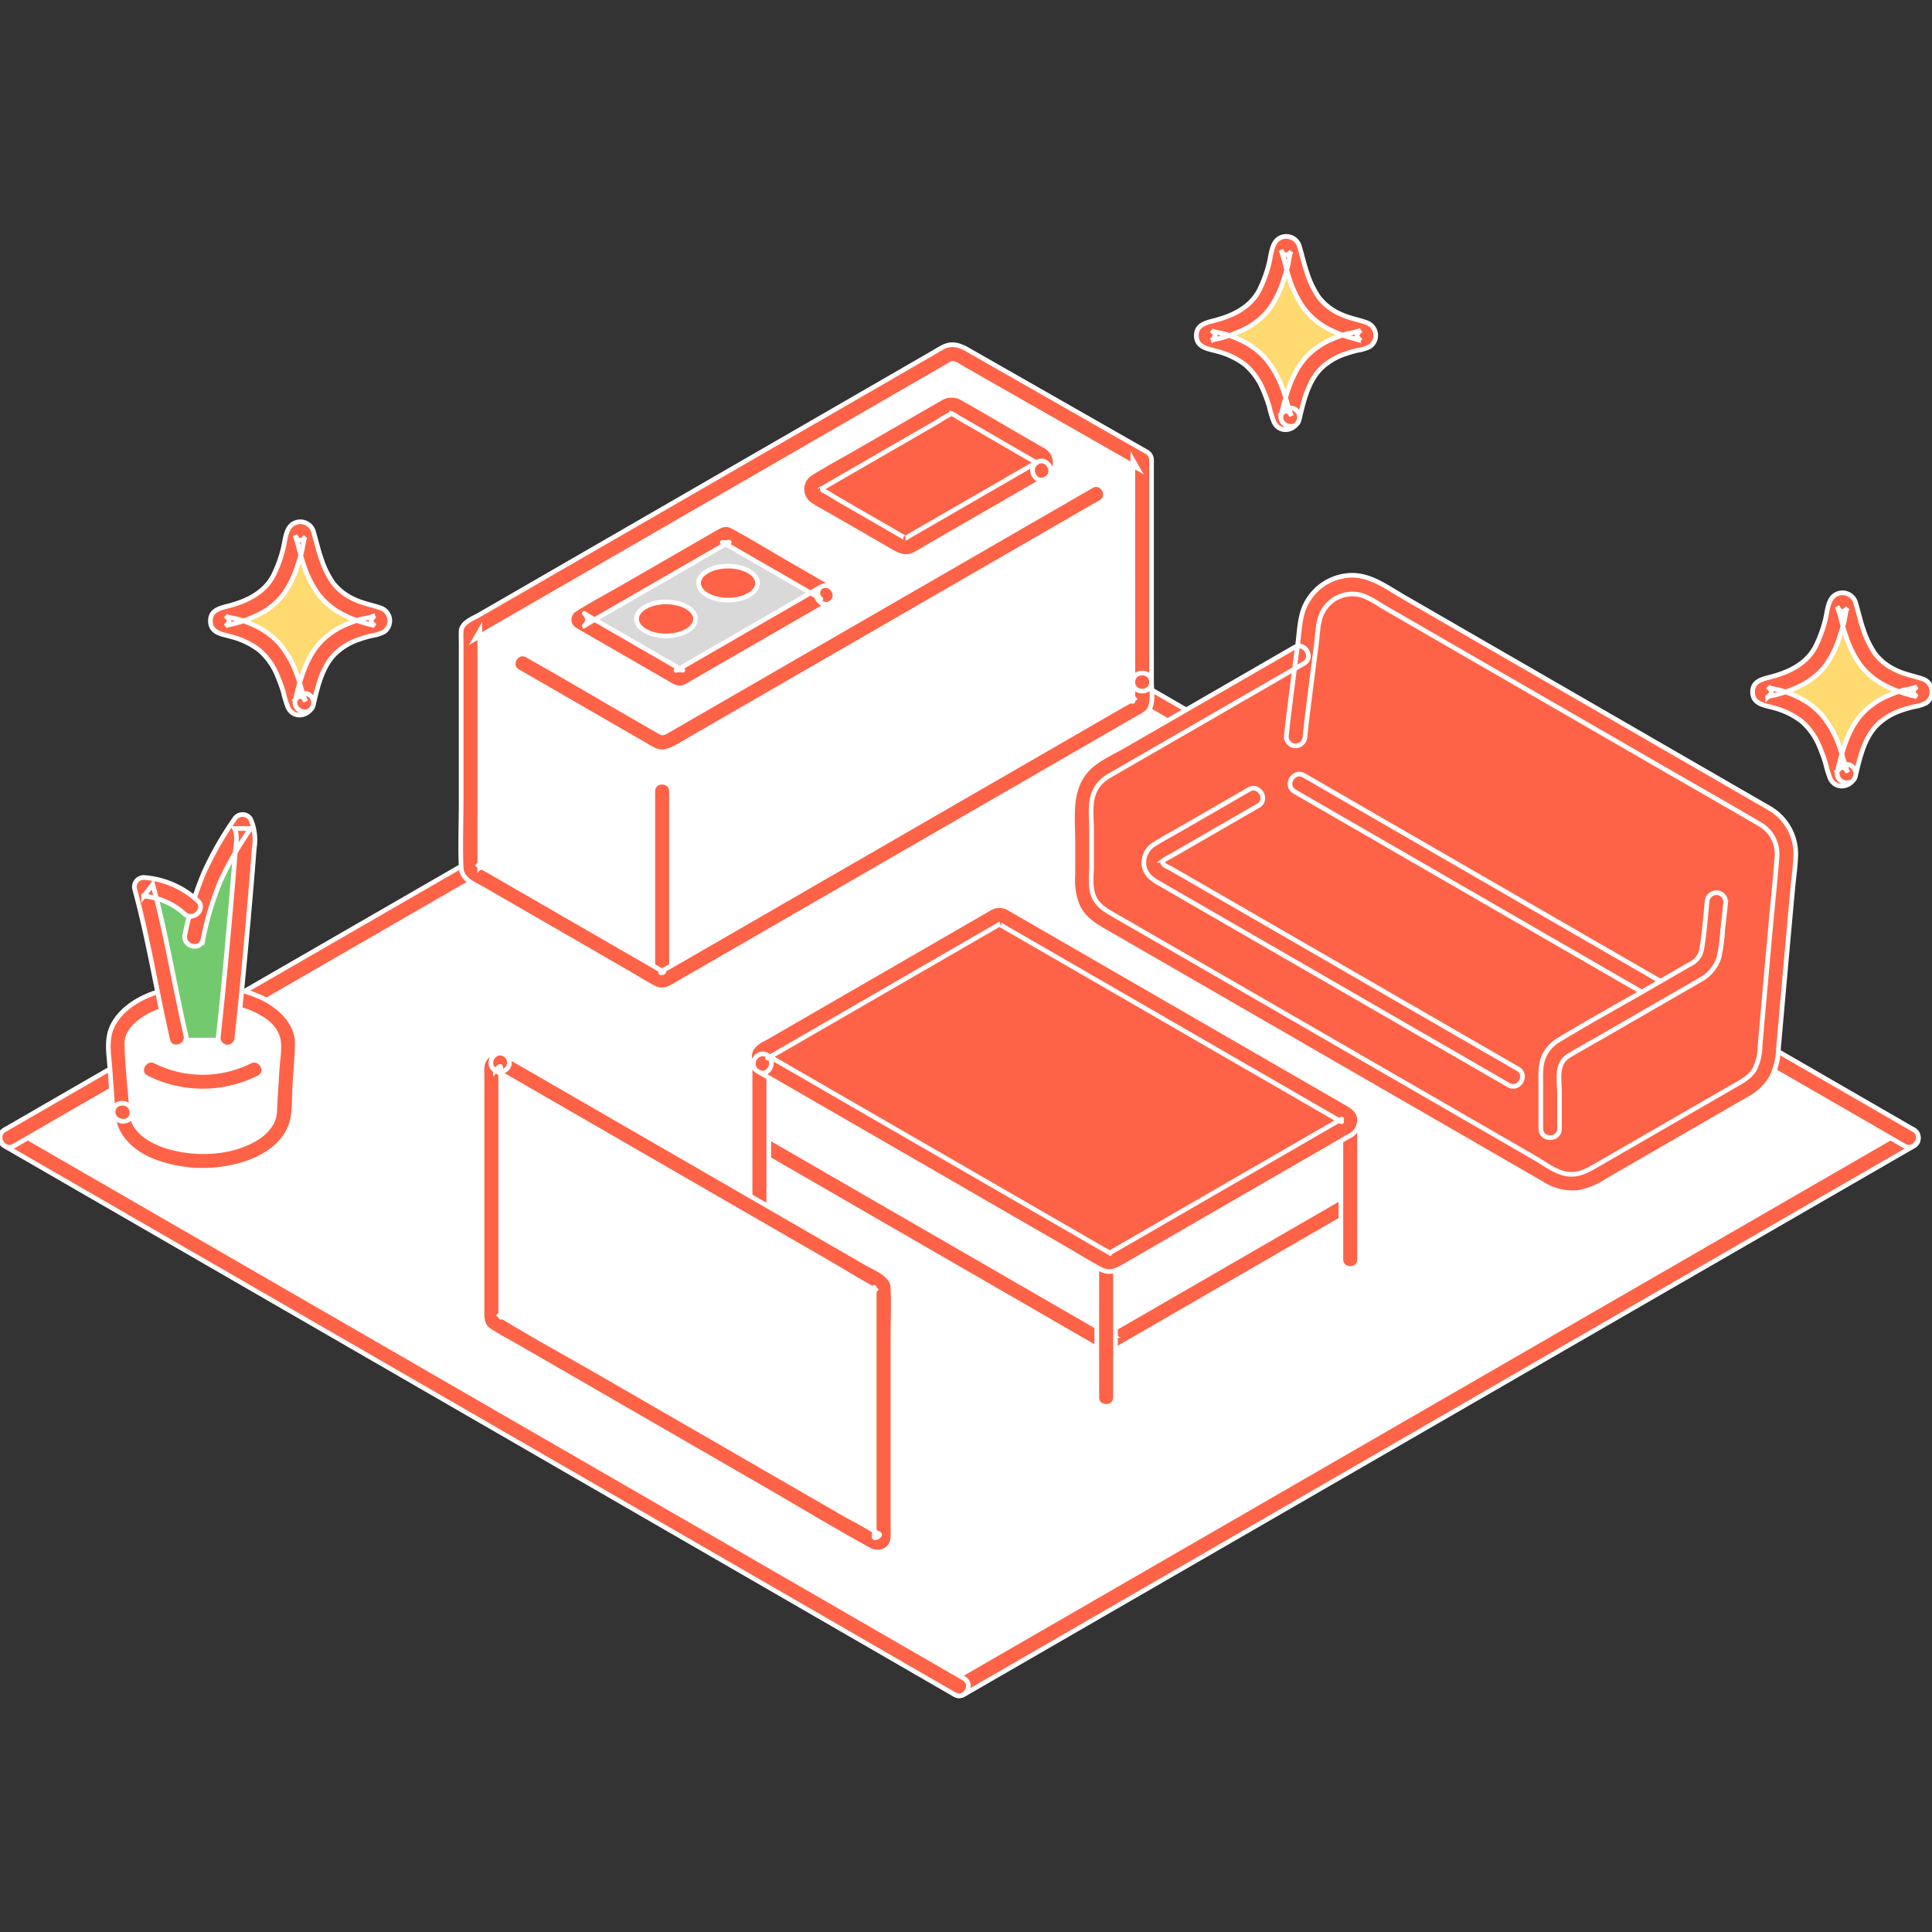<!DOCTYPE svg PUBLIC "-//W3C//DTD SVG 1.1//EN" "http://www.w3.org/Graphics/SVG/1.1/DTD/svg11.dtd">

<!-- Uploaded to: SVG Repo, www.svgrepo.com, Transformed by: SVG Repo Mixer Tools -->
<svg width="1000px" height="1000px" viewBox="0 -50.58 413.696 413.696" xmlns="http://www.w3.org/2000/svg" fill="#ffffff" stroke="#ffffff">

<rect x="0" y="-50.58" width="413.696" height="413.696" fill="#333333" stroke="none"/>

<g id="SVGRepo_bgCarrier" stroke-width="0"/>

<g id="SVGRepo_tracerCarrier" stroke-linecap="round" stroke-linejoin="round"/>

<g id="SVGRepo_iconCarrier">

<defs>

<style>.a{fill:#ffffff;}.b{fill:#fe6347;}.c{fill:#73ca6e;}.d{fill:#d9d9d9;}.e{fill:#fe6347;}.f{fill:#fe6347;}.g{fill:#ffda71;}</style>

</defs>

<path class="a" d="M205.38,75.665c-72.54,41.87-141.29,81.55-203.4,117.41,63.48,36.65,142.4,82.22,203.41,117.46,61.02-35.25,140.01-80.85,203.41-117.46C346.682,157.206,277.945,117.538,205.38,75.665Z"/>

<path class="b" d="M206.4,312.262l37.549-21.688,40.161-23.192,41.273-23.831,40.887-23.608L405.1,197.524l4.713-2.722c2.229-1.287.217-4.745-2.019-3.454q-19.335,11.166-38.67,22.329L328.381,237.2,287.075,261.05q-20.189,11.656-40.376,23.316-18.888,10.908-37.777,21.819l-4.542,2.623c-2.228,1.288-.216,4.745,2.019,3.454Z"/>

<path class="b" d="M204.37,77.392q41.665,24.042,83.329,48.087,39.209,22.629,78.416,45.262,20.838,12.03,41.675,24.061c2.234,1.29,4.25-2.165,2.019-3.454q-37.931-21.9-75.866-43.8-40.262-23.24-80.527-46.475L206.389,73.938c-2.233-1.289-4.25,2.167-2.019,3.454Z"/>

<path class="b" d="M.97,194.8Q20.359,206,39.746,217.19l40.629,23.459,41.18,23.779,40.439,23.353,37.837,21.853,4.549,2.628c2.234,1.29,4.25-2.165,2.019-3.454L168.79,287.086l-40.032-23.118L87.614,240.209,46.645,216.554,7.717,194.078l-4.728-2.73C.756,190.059-1.261,193.514.97,194.8Z"/>

<path class="b" d="M2.989,194.8q37.929-21.9,75.861-43.793,40.26-23.241,80.522-46.479l47.017-27.138c2.229-1.286.217-4.744-2.019-3.454l-83.315,48.09q-39.207,22.63-78.414,45.263L.97,191.348c-2.228,1.287-.216,4.745,2.019,3.454Z"/>

<path class="a" d="M26.223,187.586,25.151,172.9c0-5.822,8.175-10.542,18.259-10.542s18.259,4.72,18.259,10.542L60.8,187.412c0,5.822-7.307,10.541-17.391,10.541S26.223,193.408,26.223,187.586Z"/>

<path class="b" d="M28.223,187.586c-.354-4.852-.935-9.739-1.065-14.6-.088-3.262,3.525-5.629,6.327-6.8A27.118,27.118,0,0,1,49.8,165.069c3.51.828,8.66,2.765,9.7,6.652.507,1.89-.034,4.549-.157,6.6-.173,2.89-.364,5.779-.518,8.669a6.21,6.21,0,0,1-.593,2.747,9.493,9.493,0,0,1-3.9,3.725c-5.009,2.83-11.653,3.126-17.155,1.808-3.845-.92-8.882-3.318-8.958-7.681-.045-2.571-4.045-2.579-4,0,.085,4.891,3.832,8.426,8.076,10.253a29.723,29.723,0,0,0,18.434,1.26c4.738-1.165,9.822-3.885,11.563-8.739.885-2.469.667-5.661.822-8.248.181-3.018.478-6.054.543-9.078.1-4.466-3.5-7.909-7.207-9.791a30.523,30.523,0,0,0-18.562-2.417c-5,.822-10.744,3.053-13.47,7.62-1.818,3.046-1.13,6.383-.886,9.718l.687,9.422C24.409,190.138,28.411,190.159,28.223,187.586Z"/>

<path class="c" d="M37.87,171.631c-1.962-8.456-4.61-23.26-7.1-32.324a16.638,16.638,0,0,1,11.844,6.18c2-7.6,4.513-12.51,9.327-19.67.768,1.313.675,3.147.544,4.832-.934,12.05-2.437,28.948-3.757,40.982"/>

<path class="b" d="M43.449,150.632a64.911,64.911,0,0,1,3.763-12.547,73.62,73.62,0,0,1,6.452-11.259H50.211c.771,1.5.284,3.655.158,5.263q-.21,2.67-.431,5.339-.479,5.8-1,11.591c-.675,7.543-1.391,15.083-2.215,22.612a2.013,2.013,0,0,0,2,2,2.047,2.047,0,0,0,2-2c.855-7.811,1.594-15.635,2.291-23.461q.531-5.958,1.02-11.921.215-2.622.419-5.244a11.157,11.157,0,0,0-.79-6.2,2.021,2.021,0,0,0-3.453,0,72.518,72.518,0,0,0-6.587,11.567,70.284,70.284,0,0,0-4.032,13.194c-.539,2.51,3.316,3.583,3.857,1.064Z"/>

<path class="b" d="M53.471,176.7a22.622,22.622,0,0,1-20.123,0c-2.272-1.208-4.295,2.243-2.019,3.454a26.784,26.784,0,0,0,24.16,0c2.274-1.209.256-4.663-2.018-3.454Z"/>

<path class="b" d="M39.8,171.1c-2.483-10.746-4.193-21.678-7.1-32.324l-1.929,2.532a14.569,14.569,0,0,1,8.713,3.786c1.912,1.714,4.75-1.106,2.828-2.828a19.008,19.008,0,0,0-11.541-4.958,2.016,2.016,0,0,0-1.928,2.532c2.911,10.646,4.621,21.578,7.1,32.323.579,2.507,4.437,1.446,3.857-1.063Z"/>

<path class="a" d="M244.575,95.473c0-12.321,0-47.547,0-47.547l-39.4-22.481a2.229,2.229,0,0,0-2.221.006L100.746,84.467v50.851a1.108,1.108,0,0,0,.554.963l39.933,23.055a1.1,1.1,0,0,0,1.107,0L244.022,100.63a1.108,1.108,0,0,0,.553-.964Z"/>

<path class="d" d="M176.812,76.812,145.743,94.75a.483.483,0,0,1-.485,0L124.075,82.52a.485.485,0,0,1,0-.841l31.069-17.937a.483.483,0,0,1,.485,0l21.183,12.23A.484.484,0,0,1,176.812,76.812Z"/>

<path class="e" d="M223.008,50.142,195.1,66.26a2.43,2.43,0,0,1-2.427,0l-18.03-10.409a1.943,1.943,0,0,1,0-3.364L202.551,36.37a2.427,2.427,0,0,1,2.428,0l18.029,10.409A1.941,1.941,0,0,1,223.008,50.142Z"/>

<path class="b" d="M139.786,118.842v40.643c0,2.574,4,2.578,4,0V118.842c0-2.574-4-2.578-4,0Z"/>

<path class="b" d="M246.575,95.473q0-21.493,0-42.986,0-2.28,0-4.561a2.006,2.006,0,0,0-.991-1.726l-38.35-21.884c-1.742-.994-3.442-1.573-5.4-.525-.808.432-1.592.919-2.385,1.377l-12.656,7.308-42.97,24.81L102.578,81.1c-1.412.815-3.736,1.628-3.832,3.461-.048.928,0,1.873,0,2.8v33.393c0,4.8-.2,9.645,0,14.44.108,2.565,2.773,3.521,4.706,4.637l8.809,5.086L133.6,157.24c2.11,1.218,4.194,2.507,6.34,3.66s3.7-.007,5.5-1.045l29.609-17.094L216.6,118.774,244,102.953a7.863,7.863,0,0,0,1.67-1.088c1.464-1.464.907-4.562.907-6.392,0-2.574-4-2.578-4,0v3.2a5.918,5.918,0,0,0,0,.765c.049.361-.119.094-.048,0l.718-.718a24.191,24.191,0,0,1-2.7,1.6l-4.341,2.506-12.858,7.424-35.292,20.376L154.7,149.892,144.2,155.95l-1.573.908a4.957,4.957,0,0,0-1.134.655c-.31.349.716.175.613.019-.06-.09-.305-.176-.394-.227l-1.024-.592-2.888-1.667-33.762-19.492a17.748,17.748,0,0,1-1.964-1.178l.718.717c.073.1-.1.355-.049-.025a6.312,6.312,0,0,0,0-.8v-49.8l-.99,1.726L131.6,68.962l36.8-21.248,28.578-16.5,6.451-3.724c.361-.209.487-.345.873-.242a6.112,6.112,0,0,1,1.193.682l2.273,1.3,32.785,18.709,3.013,1.719-.99-1.727q-.024,18.3,0,36.608V95.473C242.575,98.046,246.575,98.051,246.575,95.473Z"/>

<path class="b" d="M233.721,53.478l-31.48,18.177-33.262,19.2-23.4,13.513-3.01,1.738c-.721.417-.818.294-1.5-.1l-8.347-4.819c-6.478-3.741-12.91-7.576-19.44-11.225-.135-.075-.268-.154-.4-.232-2.234-1.289-4.25,2.166-2.019,3.454l17.352,10.019,9.766,5.639c.594.343,1.179.717,1.787,1.032,2.089,1.083,3.817.26,5.63-.787l21.144-12.208,32.824-18.952,32.917-19.006,3.458-2c2.229-1.287.217-4.744-2.019-3.454Z"/>

<path class="b" d="M222,48.415,201.464,60.273l-5.248,3.03-1.631.941c-.171.1-.519.4-.723.418.108-.009-.3-.2-.439-.276l-1.851-1.069-6.249-3.607-6.448-3.723a31.537,31.537,0,0,0-3.214-1.856c-.054-.023,0,.08-.013.083.049-.014.088-.061.136-.079a7.007,7.007,0,0,0,1.027-.592l4.507-2.6,13.273-7.664,5.742-3.315c1.052-.608,2.1-1.358,3.215-1.857.266-.119.174-.119.247-.108a4.744,4.744,0,0,1,1.207.7l5.511,3.181c3.72,2.148,7.421,4.336,11.164,6.446a3.37,3.37,0,0,0,.308.178c.07.03-.009-.067.014-.083-2.111,1.446-.112,4.914,2.019,3.454a4,4,0,0,0,1.215-5.689,5.17,5.17,0,0,0-1.75-1.437l-5.121-2.956c-4.075-2.353-8.12-4.769-12.229-7.061a4.576,4.576,0,0,0-4.818.048L197.3,37.09l-13.95,8.055c-3.185,1.839-6.439,3.595-9.571,5.526a4,4,0,0,0-.1,6.937c1.285.816,2.649,1.529,3.967,2.29L190.8,67.489c1.659.958,3.234,1.593,5.142.593,1.055-.553,2.072-1.2,3.1-1.792l24.377-14.075.6-.346C226.246,50.582,224.234,47.124,222,48.415Z"/>

<path class="b" d="M175.8,75.086,148.581,90.8,145.8,92.408l-.788.455c-.218.126-.452.133-.042.024h1.063c.514.137-.118-.068-.343-.2l-1.5-.867-5.005-2.889-11.449-6.61-1.907-1.1a5.967,5.967,0,0,0-.537-.309c-.2-.089-.25-.261.018.01l.514.883-.06-.237v1.064l.06-.237-.514.883c-.268.27-.22.1-.009,0a6.6,6.6,0,0,0,.61-.352l2.244-1.3,7.374-4.258,16.781-9.688,2.781-1.606.788-.455c.218-.126.452-.134.042-.024h-1.063c-.514-.137.118.067.343.2l1.5.867,5.005,2.889,11.449,6.61,1.908,1.1a5.816,5.816,0,0,0,.536.309c.2.088.251.261-.018-.01l-.514-.883.06.237V75.86l-.06.237.514-.883-.182.184c-1.813,1.832,1.014,4.662,2.828,2.829a2.542,2.542,0,0,0-.586-4.087c-.511-.321-1.049-.606-1.572-.908l-6.69-3.862c-4.163-2.4-8.273-4.952-12.511-7.223-1.374-.737-2.441-.3-3.634.388L148.447,65.3,133.3,74.042c-3.354,1.937-6.826,3.751-10.095,5.829a2.53,2.53,0,0,0-.728,3.88,5.361,5.361,0,0,0,1.328.924l5.734,3.311,13.737,7.931c1.239.715,2.342,1.169,3.752.4,1.281-.7,2.531-1.461,3.794-2.19L177.21,78.892l.612-.353C180.05,77.253,178.038,73.8,175.8,75.086Z"/>

<ellipse class="b" cx="155.898" cy="74.283" rx="6.311" ry="3.644"/>

<ellipse class="b" cx="142.618" cy="81.95" rx="6.311" ry="3.644"/>

<path class="e" d="M354.563,193.906l-13.418,7.746a9.1,9.1,0,0,1-9.1-.008c-33.15-19.146-63.183-36.479-96.22-55.547a8.166,8.166,0,0,1-4.091-7.068c0-4.036,0-10.276,0-17.161a9.159,9.159,0,0,1,4.576-7.931l41.87-24.168,1.489-.818c.276-2.135.558-4.3.835-6.409a9.119,9.119,0,0,1,13.6-6.712c15.6,9.014,39.01,22.527,39.01,22.527l44.851,25.895a9.12,9.12,0,0,1,4.526,8.739c-1.331,14.41-3.034,33.723-3.8,42.519a9.058,9.058,0,0,1-4.5,7.065Z"/>

<path class="b" d="M277.188,118.91q30.159,17.418,60.321,34.834,8.441,4.874,16.883,9.744c2.233,1.289,4.25-2.166,2.019-3.453q-29.925-17.268-59.841-34.551l-17.363-10.028c-2.234-1.29-4.25,2.166-2.019,3.454Z"/>

<path class="b" d="M267.424,118.493,253.2,126.7c-1.96,1.132-3.964,2.209-5.888,3.4a4.6,4.6,0,0,0-2.255,5.055c.523,2.018,2.206,2.858,3.854,3.81L295.9,166.1l27.124,15.661c2.233,1.289,4.25-2.166,2.018-3.454q-24.549-14.172-49.094-28.349l-21.5-12.414-3.677-2.123c-.589-.341-2.449-.973-1.584-1.786a7.64,7.64,0,0,1,1.38-.8l3.3-1.907,15.567-8.989c2.228-1.287.217-4.745-2.019-3.454Z"/>

<path class="b" d="M277.172,88.042l-21.906,12.645-14.48,8.357c-2.659,1.536-6.11,3.007-8.175,5.349-3.738,4.24-2.877,9.957-2.877,15.2v7.245a14.763,14.763,0,0,0,1.045,6.661c1.133,2.38,3.111,3.795,5.328,5.074l7.9,4.56,15.744,9.087q31.142,17.973,62.278,35.953l8.143,4.7a12.158,12.158,0,0,0,7.713,1.9A16.542,16.542,0,0,0,344.2,202.2l5.6-3.234,24.569-14.185a12.42,12.42,0,0,0,4.931-4.637,14.539,14.539,0,0,0,1.509-6.064q.533-6.066,1.069-12.132.653-7.355,1.313-14.708.346-3.85.7-7.7c.219-2.405.609-4.861.638-7.276a11.3,11.3,0,0,0-5.6-9.764c-.789-.472-1.593-.92-2.389-1.379L364.3,114.053,336.358,97.92,312.536,84.165,300.528,77.23c-3.621-2.092-7.31-4.935-11.713-4.6a11.239,11.239,0,0,0-9.55,6.889c-.962,2.341-1.024,5.029-1.347,7.515q-.529,4.079-1.047,8.158c-.5,3.977-1.019,7.954-1.438,11.941a2.013,2.013,0,0,0,2,2,2.045,2.045,0,0,0,2-2c.411-3.916.917-7.824,1.411-11.731q.515-4.071,1.045-8.142c.279-2.149.27-4.641,1.231-6.624a7.2,7.2,0,0,1,8.212-3.807c1.852.49,3.528,1.746,5.173,2.7q2.9,1.677,5.806,3.353l29.96,17.3,22.261,12.853c7.42,4.283,14.87,8.52,22.262,12.852a7.336,7.336,0,0,1,3.7,7.107c-.357,4.753-.869,9.5-1.3,14.245q-1.178,13.1-2.325,26.2a10.913,10.913,0,0,1-1.2,5c-1.107,1.815-2.966,2.689-4.743,3.716l-11.7,6.755q-6.034,3.484-12.07,6.968l-5.24,3.026c-1.9,1.095-3.653,2.134-5.937,1.948-2.628-.213-5.016-2.136-7.233-3.416L321.075,193l-15.1-8.72L276.047,167l-30.234-17.45-7.688-4.438c-1.922-1.109-3.565-2.23-4.178-4.488-.5-1.849-.213-4.032-.213-5.933v-7.577c0-2.459-.4-5.269.406-7.633a7.229,7.229,0,0,1,3.194-3.828c.674-.4,1.361-.786,2.041-1.178l11.676-6.74,26.468-15.277,1.671-.965c2.229-1.286.217-4.744-2.018-3.454Z"/>

<path class="b" d="M365.519,142.569c-.328,3.4-.573,6.881-1.166,10.242a4.387,4.387,0,0,1-2.525,3.1l-8.9,5.141c-6.377,3.682-12.868,7.217-19.152,11.056a7.881,7.881,0,0,0-2.991,3.115c-1.054,2.089-.852,4.382-.852,6.651v9.216c0,2.574,4,2.578,4,0v-7.54c0-2.7-.809-6.353,1.885-8,2.291-1.4,4.661-2.691,6.988-4.034l21.118-12.192a8.344,8.344,0,0,0,4.144-4.836,36.947,36.947,0,0,0,.816-6.075c.227-1.947.451-3.9.639-5.847a2.014,2.014,0,0,0-2-2,2.044,2.044,0,0,0-2,2Z"/>

<path class="a" d="M236.829,219.57a1.566,1.566,0,0,0,1.582,0c5.8-3.352,40.418-23.36,49.923-28.852a1.576,1.576,0,0,0,.632-.687l.158.017V207.07l-1.123.648c-1.165.672-49.4,28.547-50.877,29.4l-73.511-42.45V177.29Z"/>

<path class="b" d="M162.6,196.4q12.4,7.161,24.807,14.325l38.478,22.22,10.227,5.905a2.022,2.022,0,0,0,2.019,0q8.789-5.075,17.573-10.156l26.73-15.448,6.573-3.8c2.229-1.287.217-4.745-2.019-3.454q-8.676,5.01-17.348,10.026L242.85,231.5q-3.368,1.947-6.735,3.892h2.019l-25.659-14.816-38.241-22.083-9.612-5.551c-2.233-1.289-4.25,2.166-2.019,3.454Z"/>

<path class="b" d="M287.124,190.048v29.067c0,2.573,4,2.578,4,0V190.048c0-2.574-4-2.578-4,0Z"/>

<path class="b" d="M160.613,177.29v29.067c0,2.574,4,2.578,4,0V177.29c0-2.574-4-2.578-4,0Z"/>

<path class="b" d="M234.857,219.57v29.067c0,2.573,4,2.578,4,0V219.57c0-2.574-4-2.578-4,0Z"/>

<path class="f" d="M163.285,177.1l73.544,42.469a1.566,1.566,0,0,0,1.582,0l49.923-28.852a1.592,1.592,0,0,0,0-2.762c-12.863-7.431-63.568-36.711-73.544-42.472a1.558,1.558,0,0,0-1.578,0l-49.931,28.851A1.6,1.6,0,0,0,163.285,177.1Z"/>

<path class="b" d="M162.275,178.828l22.52,13L215.569,209.6l12.638,7.3c2.476,1.43,4.919,2.973,7.451,4.3,2.22,1.166,3.9.012,5.781-1.073L246.5,217.2l14.514-8.388,27.764-16.046a3.912,3.912,0,0,0,2.329-3.7c-.108-1.615-1.228-2.529-2.519-3.275l-4.468-2.581-12.747-7.362L239.56,157.478l-23.118-13.35a4.175,4.175,0,0,0-4.24-.369c-.5.247-.977.564-1.459.843q-2.362,1.363-4.723,2.729L191.9,155.489l-28.32,16.363a6.338,6.338,0,0,0-2.626,2.08,3.69,3.69,0,0,0,1.32,4.9c2.11,1.484,4.111-1.982,2.019-3.454.532.374-.352.866.363.477.367-.2.725-.419,1.087-.628l2.345-1.355,6-3.464,14.987-8.659L213.552,147.6a3.422,3.422,0,0,1,.6-.344c-.381.119-.116.1.227.3l1.672.966,4.4,2.538,12.225,7.06L263.2,175.752q11.775,6.8,23.549,13.6a1.568,1.568,0,0,0,.4.233c.315.051-.019.074-.024-.249-.006-.385.37-.344-.052-.206a3.1,3.1,0,0,0-.516.3l-2.193,1.267-5.77,3.335-14.848,8.581L238.48,217.219c-.224.13-.466.246-.679.393a2.348,2.348,0,0,1-.287.166c.01,0,.339.117.163-.028a8.843,8.843,0,0,0-1.222-.706l-3.561-2.056-10.815-6.245L192.89,191.887,167.855,177.43l-3.561-2.056C162.061,174.084,160.044,177.539,162.275,178.828Z"/>

<polygon class="a" points="105.211 175.841 189.193 224.328 189.193 280.77 105.211 232.283 105.211 175.841"/>

<path class="b" d="M106.074,178.65l8.132,4.694,19.516,11.268,23.589,13.619,20.344,11.746c3.247,1.874,6.447,3.918,9.777,5.644a2.685,2.685,0,0,1,.388.274l-.718-.717s.139-.239.091.023a2.9,2.9,0,0,0,0,.5V278.07a1.621,1.621,0,0,0,0,.44c.008.024-.011.061,0,.084.173.364,1.353-.311,1.133-.634-.072-.106-.322-.174-.425-.245-2.413-1.666-5.166-2.983-7.7-4.448l-14.68-8.475-36.45-21.045c-7.3-4.214-14.734-8.259-21.924-12.658a5.556,5.556,0,0,1-.56-.373l.717.718c.007.009-.124.173-.09-.209.03-.346,0-.709,0-1.056v-50.4c0-.436.042-.895,0-1.329a1.732,1.732,0,0,0,0-.322c-.008-.024.01-.062,0-.085,0,0,0-.014,0-.019v0q0-.656-1.137.644a2.068,2.068,0,0,0,2.737-.718,2.014,2.014,0,0,0-.718-2.736c-2.326-.994-4.739.2-4.882,2.863-.02.361,0,.728,0,1.09V230.5c0,1.565.164,2.946,1.683,3.914,2.1,1.34,4.34,2.506,6.5,3.752l14.4,8.313,37.216,21.487c7.652,4.417,15.23,9.009,22.974,13.264,2.3,1.261,5.079.178,5.212-2.673.055-1.178,0-2.372,0-3.55V235.872c0-3.583.179-7.218,0-10.8-.138-2.756-3.677-4.024-5.743-5.216l-12.841-7.414-36.868-21.286-26.3-15.186-1.344-.776C105.86,173.906,103.843,177.361,106.074,178.65Z"/>

<path class="g" d="M65.156,99.868a.9.9,0,0,1-1.752.022c-.991-3.819-2.529-8.382-4.865-11.1-2.85-3.318-6.968-4.727-10.785-5.547a.9.9,0,0,1,0-1.763c3.78-.8,7.947-2.212,10.718-5.2,2.638-2.847,4.127-8.576,4.961-12.463a.9.9,0,0,1,1.761-.021c.929,3.888,2.582,9.632,5.225,12.484,2.743,2.96,6.709,4.373,10.373,5.178a.9.9,0,0,1-.014,1.764c-3.913.784-8.2,2.128-11.051,5.444C67.4,91.381,66.054,96.015,65.156,99.868Z"/>

<path class="b" d="M63.227,99.337l-.04-.035.718-.717a1.8,1.8,0,0,1,1.014.138l.514.882c-.846-2.066-1.246-4.318-2.107-6.4a20.846,20.846,0,0,0-3.508-5.985,16.374,16.374,0,0,0-5.475-3.95,26.635,26.635,0,0,0-3.163-1.212c-.807-.251-2.285-.348-2.871-.787l.717.717a3.977,3.977,0,0,1,0,.74l-.717.717a5.994,5.994,0,0,1,1.456-.382q.847-.214,1.681-.474a27.475,27.475,0,0,0,3.414-1.33,15.448,15.448,0,0,0,5.787-4.5,21.593,21.593,0,0,0,3.037-6.156c.367-1.071.684-2.158.969-3.252.214-.821.3-2.387.747-2.985l-.717.717a1.974,1.974,0,0,1-1-.132l-.514-.883c.791,2.033,1.124,4.275,1.868,6.341a23.42,23.42,0,0,0,3.048,6.146,15.679,15.679,0,0,0,5.456,4.5,25.225,25.225,0,0,0,3.568,1.474q.828.273,1.674.5a5.7,5.7,0,0,1,1.456.4l-.718-.717a4.318,4.318,0,0,1-.009-.737l.717-.718a11.241,11.241,0,0,1-2.687.674,26.487,26.487,0,0,0-3.284,1.158,16.345,16.345,0,0,0-5.681,3.866c-3.071,3.35-4.337,8.068-5.353,12.385-.589,2.5,3.267,3.572,3.857,1.063.872-3.706,1.837-8.093,4.595-10.9a13.317,13.317,0,0,1,4.946-3.075,27.964,27.964,0,0,1,2.891-.874,8.455,8.455,0,0,0,2.735-.838,2.908,2.908,0,0,0-.667-5.087c-1.948-.7-3.963-.995-5.844-1.931a11.866,11.866,0,0,1-4.488-3.552,20.471,20.471,0,0,1-2.484-5.152c-.64-1.833-1.043-3.718-1.6-5.57a2.937,2.937,0,0,0-4.7-1.627c-1.377,1.15-1.447,3.752-1.907,5.4a27.8,27.8,0,0,1-2.038,5.478c-1.892,3.6-5.458,5.364-9.254,6.4-1.909.518-4.293.861-4.206,3.415.086,2.534,2.627,2.736,4.513,3.279a16.582,16.582,0,0,1,5.978,2.9,14.183,14.183,0,0,1,3.88,5.531,34.413,34.413,0,0,1,1.226,3.37,23.336,23.336,0,0,0,1.021,3.351c1.25,2.522,4.495,1.889,5.407-.507a2.015,2.015,0,0,0-1.4-2.46A2.045,2.045,0,0,0,63.227,99.337Z"/>

<path class="g" d="M276.267,38.757a.9.9,0,0,1-1.752.022c-.991-3.819-2.529-8.382-4.865-11.1-2.85-3.318-6.968-4.727-10.785-5.547a.9.9,0,0,1,0-1.763c3.78-.8,7.947-2.212,10.718-5.2,2.638-2.847,4.127-8.576,4.961-12.463a.9.9,0,0,1,1.762-.021c.928,3.887,2.581,9.632,5.224,12.484,2.743,2.96,6.709,4.373,10.373,5.178a.9.9,0,0,1-.014,1.764c-3.913.784-8.2,2.128-11.051,5.444C278.507,30.27,277.165,34.9,276.267,38.757Z"/>

<path class="b" d="M274.338,38.226l-.04-.035.718-.717a1.8,1.8,0,0,1,1.014.137l.514.883c-.846-2.066-1.246-4.318-2.107-6.4a20.846,20.846,0,0,0-3.508-5.985,16.364,16.364,0,0,0-5.475-3.95,26.814,26.814,0,0,0-3.163-1.213c-.807-.25-2.285-.347-2.871-.786l.717.717a3.977,3.977,0,0,1,0,.74l-.717.717a5.994,5.994,0,0,1,1.456-.382c.565-.143,1.126-.3,1.681-.475a27.254,27.254,0,0,0,3.414-1.329,15.44,15.44,0,0,0,5.787-4.5A21.593,21.593,0,0,0,274.8,9.495c.367-1.071.684-2.158.969-3.253.214-.82.305-2.386.747-2.984l-.717.717a1.974,1.974,0,0,1-1-.132l-.514-.883c.791,2.033,1.124,4.275,1.868,6.341a23.435,23.435,0,0,0,3.048,6.146,15.679,15.679,0,0,0,5.456,4.5,25.343,25.343,0,0,0,3.568,1.474q.829.273,1.674.5a5.7,5.7,0,0,1,1.456.4l-.718-.717a4.32,4.32,0,0,1-.009-.737l.717-.718a11.244,11.244,0,0,1-2.686.674,26.487,26.487,0,0,0-3.284,1.158,16.34,16.34,0,0,0-5.682,3.866c-3.071,3.35-4.337,8.068-5.353,12.385-.589,2.5,3.267,3.572,3.858,1.063.871-3.706,1.836-8.093,4.594-10.9a13.317,13.317,0,0,1,4.946-3.075,27.964,27.964,0,0,1,2.891-.874,8.455,8.455,0,0,0,2.735-.838,2.909,2.909,0,0,0-.667-5.088c-1.948-.7-3.962-.994-5.844-1.93a11.866,11.866,0,0,1-4.488-3.552,20.434,20.434,0,0,1-2.483-5.152c-.641-1.833-1.044-3.718-1.6-5.57a2.938,2.938,0,0,0-4.7-1.628c-1.378,1.151-1.448,3.753-1.908,5.4a27.779,27.779,0,0,1-2.037,5.479c-1.893,3.6-5.459,5.364-9.255,6.4-1.909.518-4.293.861-4.206,3.414.086,2.534,2.627,2.737,4.513,3.28a16.582,16.582,0,0,1,5.978,2.9,14.183,14.183,0,0,1,3.88,5.531,34.413,34.413,0,0,1,1.226,3.37,23.464,23.464,0,0,0,1.021,3.351c1.25,2.522,4.5,1.889,5.408-.507a2.016,2.016,0,0,0-1.4-2.46A2.044,2.044,0,0,0,274.338,38.226Z"/>

<path class="g" d="M395.378,115.077a.9.9,0,0,1-1.752.022c-.991-3.82-2.529-8.383-4.865-11.1-2.85-3.318-6.968-4.727-10.785-5.547a.9.9,0,0,1,0-1.763c3.78-.8,7.947-2.212,10.718-5.2,2.638-2.846,4.127-8.575,4.961-12.462A.9.9,0,0,1,395.421,79c.928,3.887,2.581,9.632,5.224,12.483,2.743,2.961,6.709,4.374,10.373,5.179A.9.9,0,0,1,411,98.427c-3.913.784-8.2,2.127-11.051,5.444C397.618,106.59,396.276,111.224,395.378,115.077Z"/>

<path class="b" d="M393.45,114.546l-.041-.035.718-.718a1.81,1.81,0,0,1,1.014.138l.514.883c-.846-2.066-1.246-4.319-2.106-6.4a20.871,20.871,0,0,0-3.509-5.985,16.364,16.364,0,0,0-5.475-3.95,26.867,26.867,0,0,0-3.162-1.213c-.808-.25-2.285-.347-2.872-.786l.717.717a3.966,3.966,0,0,1,0,.739l-.717.718a5.994,5.994,0,0,1,1.456-.382c.565-.143,1.126-.3,1.681-.475a27.254,27.254,0,0,0,3.414-1.329,15.433,15.433,0,0,0,5.787-4.5,21.574,21.574,0,0,0,3.037-6.155c.367-1.071.684-2.158.97-3.253.214-.82.305-2.386.746-2.985l-.717.718a1.974,1.974,0,0,1-1-.132l-.514-.883c.791,2.033,1.124,4.274,1.868,6.341a23.451,23.451,0,0,0,3.048,6.146,15.688,15.688,0,0,0,5.456,4.5,25.392,25.392,0,0,0,3.568,1.474q.829.273,1.674.5a5.662,5.662,0,0,1,1.456.4l-.718-.717a4.32,4.32,0,0,1-.009-.737l.717-.718a11.28,11.28,0,0,1-2.686.674,26.165,26.165,0,0,0-3.284,1.158,16.34,16.34,0,0,0-5.682,3.866c-3.071,3.35-4.337,8.068-5.352,12.385-.589,2.5,3.266,3.572,3.857,1.063.872-3.706,1.836-8.093,4.594-10.9a13.317,13.317,0,0,1,4.946-3.075,27.721,27.721,0,0,1,2.891-.874,8.455,8.455,0,0,0,2.735-.838,2.909,2.909,0,0,0-.667-5.088c-1.948-.7-3.962-.994-5.844-1.93a11.865,11.865,0,0,1-4.487-3.552,20.427,20.427,0,0,1-2.484-5.153c-.641-1.832-1.044-3.717-1.6-5.569a2.938,2.938,0,0,0-4.7-1.628c-1.378,1.151-1.448,3.753-1.907,5.4a27.749,27.749,0,0,1-2.038,5.478c-1.892,3.6-5.459,5.365-9.255,6.4-1.909.519-4.292.862-4.206,3.415.086,2.534,2.627,2.737,4.514,3.28a16.569,16.569,0,0,1,5.977,2.9,14.183,14.183,0,0,1,3.88,5.531,34.489,34.489,0,0,1,1.226,3.369,23.438,23.438,0,0,0,1.021,3.352c1.25,2.522,4.5,1.888,5.408-.507a2.016,2.016,0,0,0-1.4-2.46A2.043,2.043,0,0,0,393.45,114.546Z"/>

</g>

</svg>